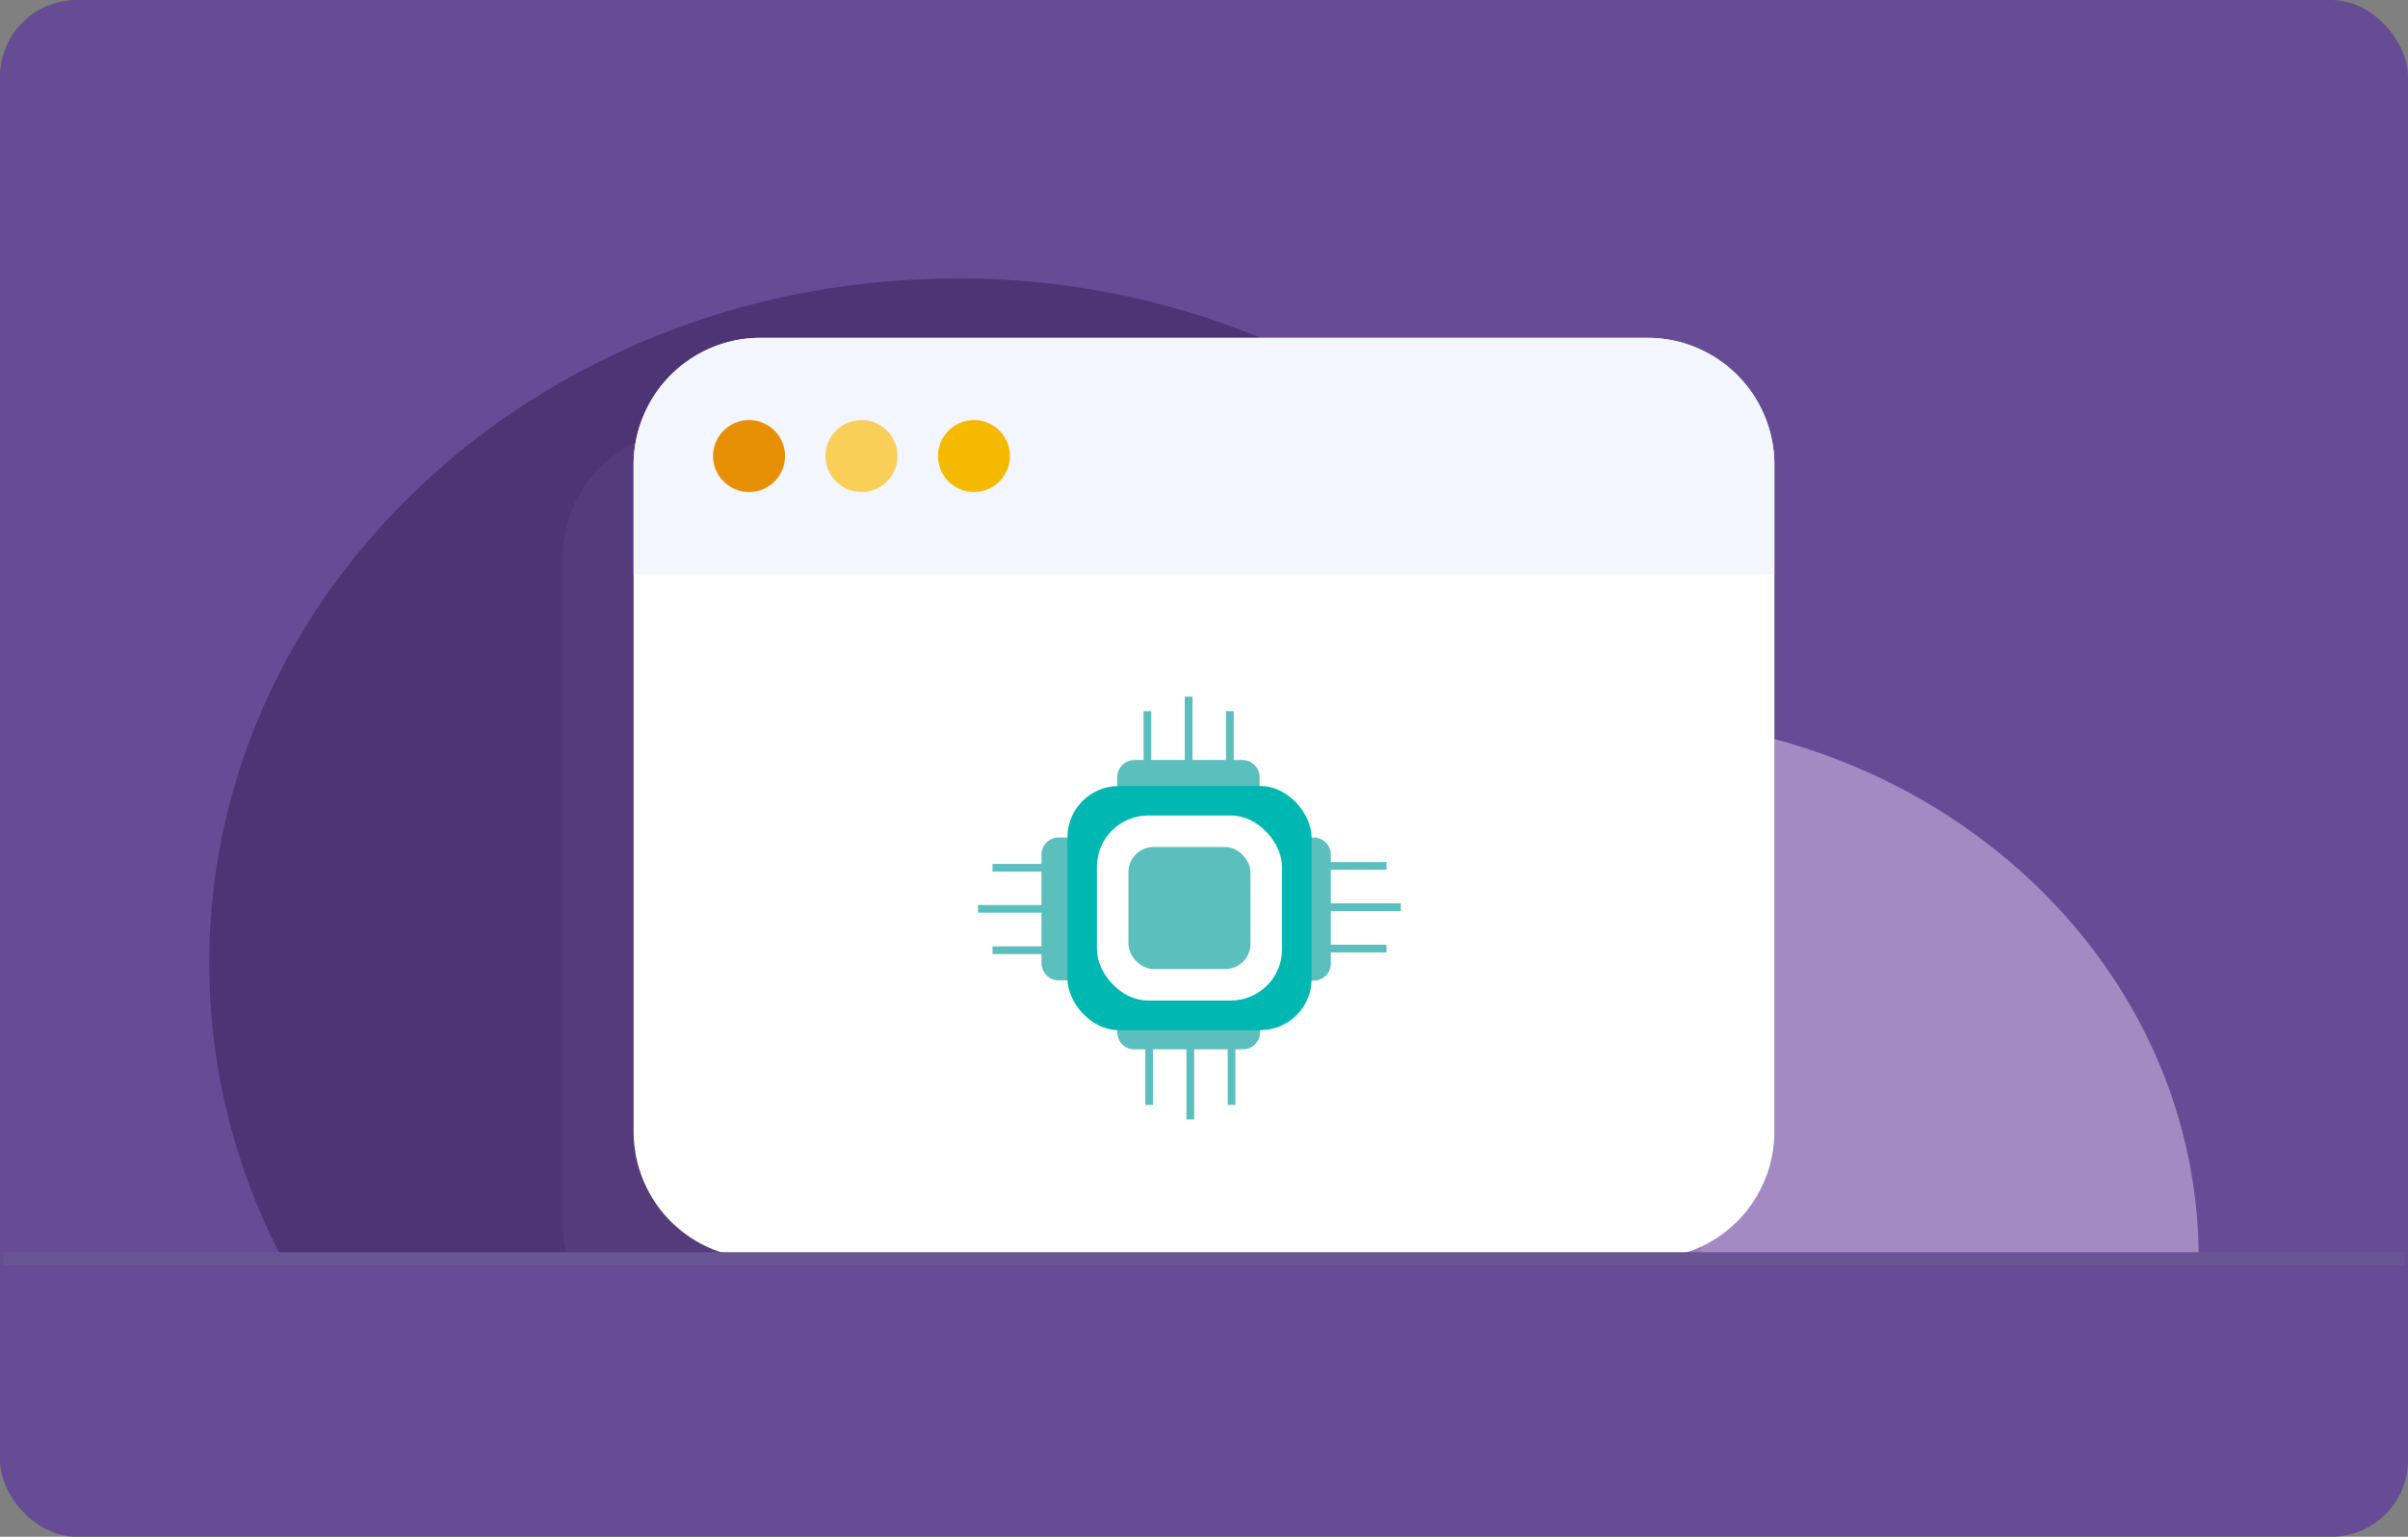 <svg xmlns="http://www.w3.org/2000/svg" viewBox="0 0 188 120"><rect x="0" y="0" width="188" height="120" fill="#808080" stroke="none"/><defs><style>.cls-1{isolation:isolate;}.cls-2{fill:#654c95;}.cls-3{fill:#4d3475;}.cls-4{fill:#a38ac3;}.cls-5{fill:#6a5594;opacity:0.24;mix-blend-mode:multiply;}.cls-6{fill:#fff;}.cls-7{fill:#f4f6ff;}.cls-8{fill:#e79005;}.cls-9{fill:#f9cf59;}.cls-10{fill:#f5b900;}.cls-11{fill:none;stroke:#6a5594;stroke-miterlimit:10;}.cls-12{fill:#5bbfbd;}.cls-13{fill:#00b7b1;}</style></defs><title>Asset 5</title><g class="cls-1"><g id="Layer_2" data-name="Layer 2"><g id="Layer_1-2" data-name="Layer 1"><rect class="cls-2" width="188" height="120" rx="6"/><path class="cls-3" d="M133,75.18A49.12,49.12,0,0,1,130.73,90a49.86,49.86,0,0,1-3.45,8.31H22.05a49.64,49.64,0,0,1-5.71-23.1c0-29.53,26.12-53.46,58.33-53.46a61.42,61.42,0,0,1,36.68,11.9A54,54,0,0,1,129.18,56.1c.58,1.4,1.1,2.83,1.55,4.29A49.07,49.07,0,0,1,133,75.18Z"/><path class="cls-4" d="M171.66,98.28H79.32C79.32,74.91,100,56,125.49,56c1.24,0,2.47.05,3.69.13l1.55.14C153.76,58.63,171.66,76.54,171.66,98.28Z"/><path class="cls-5" d="M133,43.53V95.6a9.86,9.86,0,0,1-.37,2.68H44.3a9.86,9.86,0,0,1-.37-2.68V43.53a9.91,9.91,0,0,1,9.91-9.91h69.25A9.91,9.91,0,0,1,133,43.53Z"/><path class="cls-6" d="M138.53,36.29V88.37a9.91,9.91,0,0,1-9.91,9.91H59.38a9.91,9.91,0,0,1-9.91-9.91V36.29a9.91,9.91,0,0,1,9.91-9.91h69.24A9.91,9.91,0,0,1,138.53,36.29Z"/><path class="cls-7" d="M138.53,36.29v8.55H49.47V36.29a9.91,9.91,0,0,1,9.91-9.91h69.24A9.91,9.91,0,0,1,138.53,36.29Z"/><circle class="cls-8" cx="58.48" cy="35.61" r="2.81"/><circle class="cls-9" cx="67.26" cy="35.61" r="2.81"/><circle class="cls-10" cx="76.04" cy="35.61" r="2.81"/><polyline class="cls-11" points="187.72 98.28 160.21 98.28 116.43 98.28 69.11 98.28 12.62 98.28 0.28 98.28"/><path class="cls-12" d="M88.57,59.35H97a1.34,1.34,0,0,1,1.34,1.34v3a0,0,0,0,1,0,0H87.23a0,0,0,0,1,0,0v-3A1.34,1.34,0,0,1,88.57,59.35Z"/><path class="cls-12" d="M88.57,77.61H97A1.34,1.34,0,0,1,98.38,79v3a0,0,0,0,1,0,0H87.23a0,0,0,0,1,0,0V79A1.34,1.34,0,0,1,88.57,77.61Z" transform="translate(185.61 159.55) rotate(180)"/><path class="cls-12" d="M79.25,68.81h8.46a1.34,1.34,0,0,1,1.34,1.34v3a0,0,0,0,1,0,0H77.9a0,0,0,0,1,0,0v-3A1.34,1.34,0,0,1,79.25,68.81Z" transform="translate(12.5 154.45) rotate(-90)"/><path class="cls-12" d="M97.51,68.81H106a1.34,1.34,0,0,1,1.34,1.34v3a0,0,0,0,1,0,0H96.16a0,0,0,0,1,0,0v-3A1.34,1.34,0,0,1,97.51,68.81Z" transform="translate(172.71 -30.76) rotate(90)"/><rect class="cls-13" x="83.34" y="61.38" width="19.06" height="19.06" rx="4"/><rect class="cls-6" x="85.64" y="63.68" width="14.45" height="14.45" rx="4"/><rect class="cls-12" x="88.1" y="66.14" width="9.53" height="9.53" rx="1.97"/><rect class="cls-12" x="89.28" y="55.53" width="0.6" height="4.74"/><rect class="cls-12" x="92.5" y="54.4" width="0.6" height="5.87"/><rect class="cls-12" x="95.72" y="55.53" width="0.6" height="4.74"/><rect class="cls-12" x="79.56" y="71.82" width="0.6" height="4.74" transform="translate(5.67 154.06) rotate(-90)"/><rect class="cls-12" x="79" y="68.04" width="0.6" height="5.87" transform="translate(8.32 150.27) rotate(-90)"/><rect class="cls-12" x="79.56" y="65.38" width="0.6" height="4.74" transform="translate(12.11 147.62) rotate(-90)"/><rect class="cls-12" x="95.86" y="81.55" width="0.6" height="4.74" transform="translate(192.31 167.83) rotate(-180)"/><rect class="cls-12" x="92.64" y="81.55" width="0.6" height="5.87" transform="translate(185.87 168.96) rotate(-180)"/><rect class="cls-12" x="89.41" y="81.55" width="0.6" height="4.74" transform="translate(179.43 167.83) rotate(-180)"/><rect class="cls-12" x="105.58" y="65.25" width="0.6" height="4.74" transform="translate(173.5 -38.26) rotate(90)"/><rect class="cls-12" x="106.14" y="67.91" width="0.6" height="5.87" transform="translate(177.28 -35.6) rotate(90)"/><rect class="cls-12" x="105.58" y="71.69" width="0.6" height="4.74" transform="translate(179.94 -31.81) rotate(90)"/></g></g></g></svg>